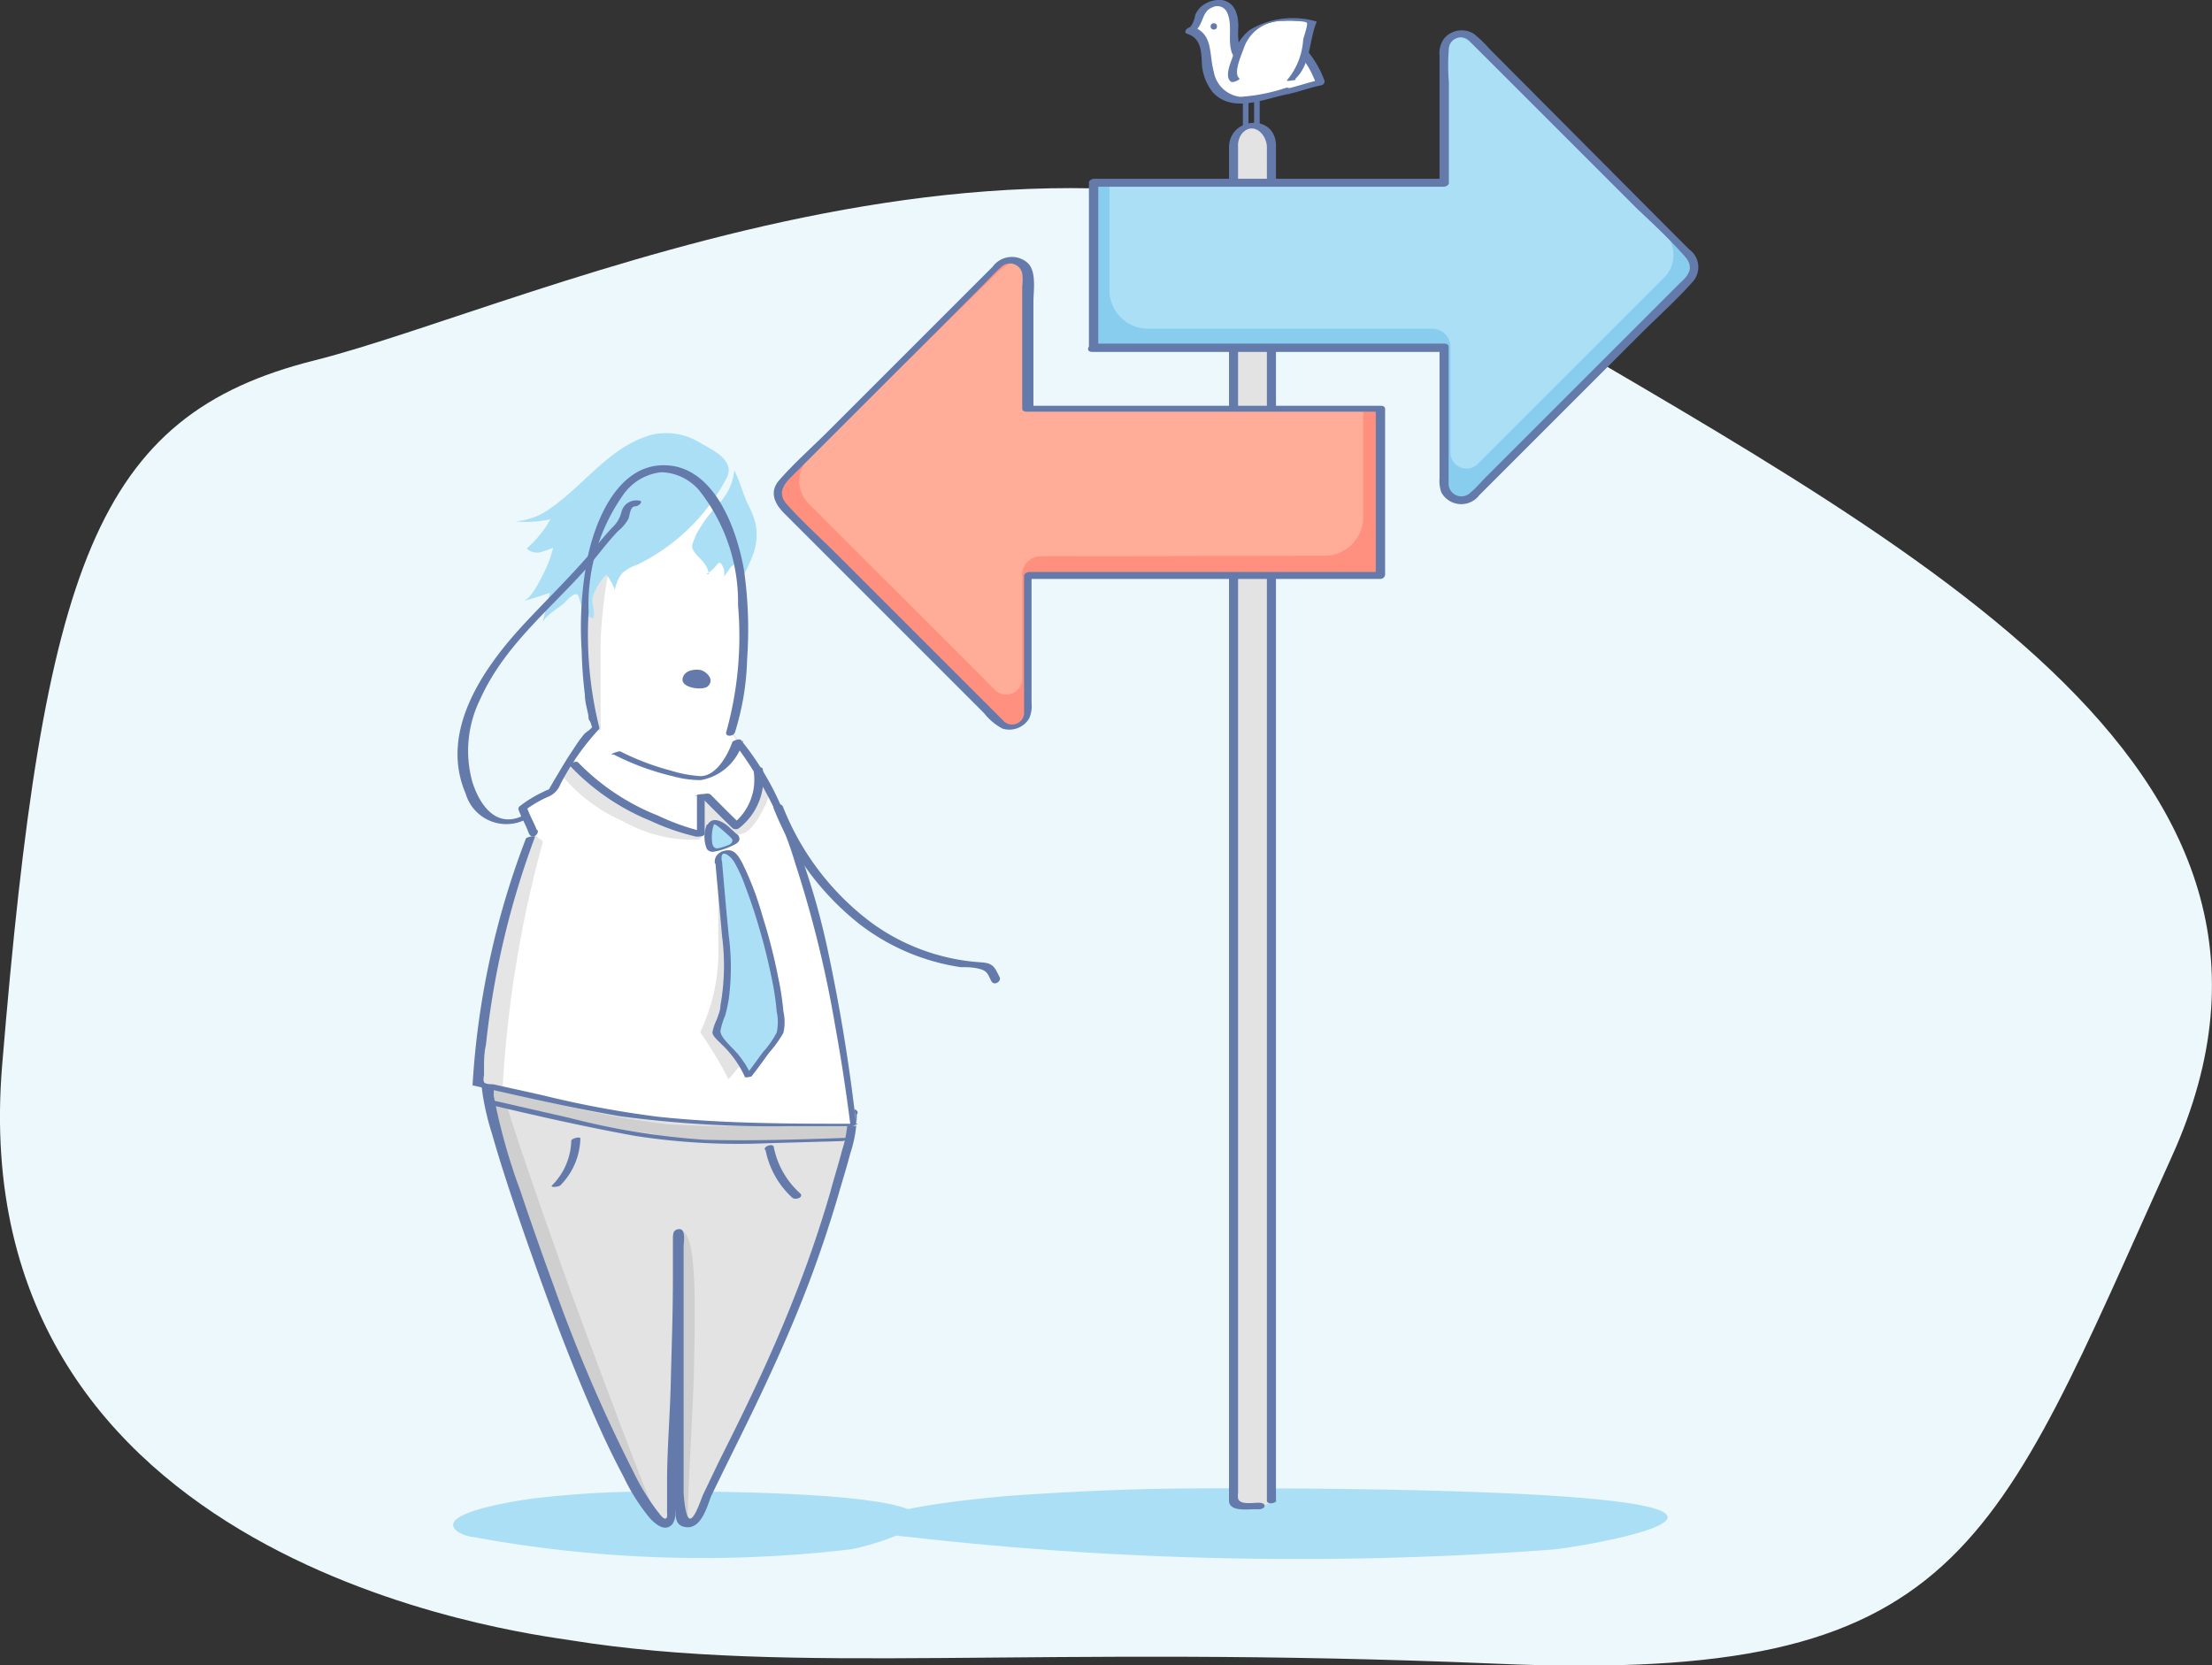 <svg id="Layer_1" data-name="Layer 1" xmlns="http://www.w3.org/2000/svg" viewBox="0 0 82.9 62.42"><rect x="0" y="0" width="82.9" height="62.42" fill="#333333" stroke="none"/><defs><style>.cls-1{fill:#ecf8fb;}.cls-2{fill:#abdff5;}.cls-3{fill:#cfcfcf;}.cls-4{fill:#e3e3e3;}.cls-5{fill:#637aaa;}.cls-6{fill:#e5e5e5;}.cls-7{fill:#fff;}.cls-8{fill:#88cdee;}.cls-9{fill:#ff8f7f;}.cls-10{fill:#ffac98;}.cls-11{fill:#637aab;}</style></defs><title>Artboard 9</title><path class="cls-1" d="M21.38,61.48C19.62,61.2-1.47,58.66.08,39.93s3.5-24.36,11.7-26.42S39.92,1.71,55.56,11,88.09,28.56,81.39,43.36s-7.8,19.74-25.27,19S29.73,62.82,21.38,61.48Z"/><path class="cls-2" d="M62,56.54c2.1.63-3.09,1.48-3.81,1.54A129,129,0,0,1,34,57.6a3.52,3.52,0,0,1-.91-.18c-1.92-.78,4.26-1.32,4.83-1.36,2.13-.15,4.3-.25,6.45-.27C47.46,55.77,59.39,55.76,62,56.54Z"/><path class="cls-2" d="M34.13,56.61c1.23.59-1.81,1.4-2.24,1.46a47.31,47.31,0,0,1-14.15-.46,1.41,1.41,0,0,1-.54-.17c-1.13-.74,2.5-1.24,2.83-1.28a37.28,37.28,0,0,1,3.78-.25C25.6,55.88,32.6,55.88,34.13,56.61Z"/><path class="cls-3" d="M32,41.71c0-.08-5.19-.22-6.08-.22-1.9,0-7.59-.67-7.61-.68s0,.25,0,.28a7.34,7.34,0,0,0,.18.8c.11.41.23.82.35,1.22s.32,1,.49,1.55.4,1.19.61,1.78.45,1.27.69,1.91.49,1.3.74,1.94.5,1.25.76,1.87.49,1.14.75,1.71.46,1,.71,1.45a11.48,11.48,0,0,0,.64,1.08,2.73,2.73,0,0,0,.53.63c.16.13.38.11.38-.13,0-1,0-2,.07-3q0-1.77.05-3.53,0-1.49,0-3c0-.22,0-.45,0-.67s0-.53.15-.49.12.69.13.84q0,.52,0,1,0,1.45,0,2.9t0,3.12c0,.77,0,1.54,0,2.31,0,.13,0,.45,0,.57a.23.23,0,0,0,.21.11c.19,0,.3-.27.37-.41.58-1.13,1.2-2.25,1.76-3.39.28-.56.53-1.13.79-1.7s.48-1.18.76-1.74l0,0a44.74,44.74,0,0,0,1.88-5.3,20.74,20.74,0,0,0,.58-2.23A1.94,1.94,0,0,0,32,41.71Z"/><path class="cls-4" d="M32,41.71c0-.08-5.19-.22-6.08-.22-1.9,0-7.06-.6-7.06-.58.13.81,2.26,6.75,2.49,7.39s3.16,8.57,3.37,8.74.38.11.38-.13c0-1,0-2,.07-3q0-1.77.05-3.53,0-1.49,0-3c0-.22,0-.45,0-.67s0-.39.15-.49c.88-.67.64,4,.64,5s-.31,5.89-.22,5.88.3-.27.37-.41c.58-1.13,1.2-2.25,1.76-3.39.28-.56.53-1.13.79-1.7s.48-1.18.76-1.74l0,0a44.74,44.74,0,0,0,1.88-5.3,20.74,20.74,0,0,0,.58-2.23A1.94,1.94,0,0,0,32,41.71Z"/><path class="cls-3" d="M18.25,41.05a.23.23,0,0,0,0,.18c.05.09.21.09.3.1s.25,0,.37.06l.38.08,1.83.43c.59.13,1.17.25,1.76.36l.9.15.45.06a1.26,1.26,0,0,1,.38.07,4.08,4.08,0,0,0,1.68.23q1.82,0,3.64,0a5,5,0,0,1,.8,0,2.5,2.5,0,0,0,.86-.05.39.39,0,0,0,.22-.56c-.12-.22-.36-.18-.56-.17a36.64,36.64,0,0,1-6.24.15,33.76,33.76,0,0,1-3.94-.72,3.59,3.59,0,0,1-.64-.15l-.66-.16c-.39-.1-.76-.23-1.15-.34a.35.35,0,0,0-.15,0C18.36,40.74,18.28,40.94,18.25,41.05Z"/><path class="cls-5" d="M18.2,41.37c1.85.44,3.7.86,5.57,1.2a25.21,25.21,0,0,0,5,.28l2.8-.08c.08,0,.34-.13.13-.12-1.76.06-3.53.12-5.3.07a27.52,27.52,0,0,1-5.06-.82l-2.89-.66c-.07,0-.34.1-.25.12Z"/><path class="cls-5" d="M32.12,41.64c-.13-.17-.72-.11-.9-.12l-2.06-.08c-1.18,0-2.36,0-3.54-.08a39.18,39.18,0,0,1-4.52-.54l-2-.33a2.8,2.8,0,0,0-.85-.13c-.28.05-.19.4-.17.6a9.84,9.84,0,0,0,.36,1.54c.36,1.26.78,2.51,1.21,3.75.88,2.52,1.79,5,2.91,7.46q.38.83.81,1.64a7.37,7.37,0,0,0,1,1.57c.2.21.55.51.82.22a.69.69,0,0,0,.12-.45c.06-1,.07-2.05.09-3.08.05-2.4,0-4.81.17-7.21a.54.54,0,0,0,0-.13c0-.06,0-.05,0,0l-.24.06c-.11,0-.06,0-.06.14s0,.2,0,.3,0,.42,0,.64q0,.81,0,1.63,0,1.54,0,3.08t0,3.25c0,.42,0,.84.05,1.26,0,.24,0,.53.33.6.62.14.85-.76,1-1.15.44-.91.89-1.81,1.33-2.71.86-1.76,1.68-3.55,2.37-5.38q.59-1.57,1.06-3.17c.15-.53.32-1.06.46-1.6a4.64,4.64,0,0,0,.24-1.54c0-.16-.36-.08-.34.09a4.22,4.22,0,0,1-.21,1.34c-.13.51-.29,1-.43,1.53q-.39,1.35-.87,2.68c-.6,1.66-1.3,3.3-2.06,4.9-.41.87-.84,1.73-1.27,2.59L26.36,56c-.08.16-.3.89-.49.92s-.25-.91-.25-1c0-.47,0-.94,0-1.41q0-1.48,0-3c0-1.06,0-2.13,0-3.19,0-.53,0-1.06,0-1.59,0-.13.08-.59-.1-.65a.24.24,0,0,0-.24.06c-.09.09-.05.39-.06.5,0,.42,0,.85,0,1.27,0,1.29-.05,2.58-.08,3.88S25,54.3,25,55.55c0,.38,0,.77,0,1.15a.6.6,0,0,1,0,.15c-.07.2-.25-.07-.34-.18a8.44,8.44,0,0,1-.91-1.48,58.43,58.43,0,0,1-3-7q-.65-1.77-1.25-3.56a22.36,22.36,0,0,1-1-3.58,2.67,2.67,0,0,0,0-.38.74.74,0,0,0,0-.11s-.19.08-.2.07h0a1.24,1.24,0,0,0,.36.06l1.64.27c1.47.24,3,.47,4.44.6,1,.1,2.07.07,3.1.1,1.27,0,2.54.05,3.81.14l.22,0c.09,0,.09.05,0,0C31.91,41.92,32.23,41.78,32.12,41.64Z"/><path class="cls-5" d="M21.41,42.75a2.46,2.46,0,0,1-.72,1.68c-.09.09.25.06.31,0a2.57,2.57,0,0,0,.75-1.76c0-.08-.34,0-.34.09Z"/><path class="cls-5" d="M28.69,43.1a3.28,3.28,0,0,0,1,1.79c.11.1.43,0,.31-.15A3.16,3.16,0,0,1,29,43c0-.15-.37-.06-.34.09Z"/><path class="cls-6" d="M18,40.63a31,31,0,0,1,.6-4.6q.25-1.26.6-2.49.17-.61.38-1.22A7.6,7.6,0,0,0,20,31.24c0-.33-.19-.6-.34-.86.28-.28.66-.42,1-.67s.35-.62.54-.92a7.5,7.5,0,0,1,1.34-1.69,3.12,3.12,0,0,1,3.36-.7l.35.16c3.25,1.68,5,8.73,5.85,15.63,0,0-5.92,0-7.87-.3C22.51,41.68,18,40.63,18,40.63Z"/><path class="cls-6" d="M27.89,23.07c0-3-1.34-5.49-3-5.49s-3,2.46-3,5.49v.54a13,13,0,0,0,.39,3.67,4.31,4.31,0,0,0,2.53,2.38s2.06-.69,2.59-2.18a12.12,12.12,0,0,0,.46-3.86Z"/><path class="cls-7" d="M18.83,40.91a43.77,43.77,0,0,1,1.5-9.29c.05-.18-.12-.1-.36-.43a5.82,5.82,0,0,1-.41-.91c.52-.28,1.15-.56,1.39-1.12a.12.12,0,0,1,.06-.07c.05,0,.1,0,.13.07a6.13,6.13,0,0,0,2.21,1.62,5.29,5.29,0,0,0,2.83.69c.1,0,.45-.65.55-.67.38-.05.5.51,1,.47.65-.07,1.16-1.62,1.16-1.62,1.59,3.1,2.57,7.85,3.18,12.54,0,0-5.92,0-7.87-.3C22.51,41.68,18.83,40.91,18.83,40.91Z"/><path class="cls-7" d="M28.34,28.87l-.69-1.08L26.13,29l-4.25-1.16a5.16,5.16,0,0,0-.38.5c-.11.18,1,1.21,1.57,1.6A11.73,11.73,0,0,0,25.18,31a2.52,2.52,0,0,0,.68.19s.38,0,.38,0l.19-1.33,1.15,1.07A2.33,2.33,0,0,0,28.34,28.87Z"/><path class="cls-7" d="M27.89,23.61v-.54c0-3-1.34-5.49-3-5.49a1.34,1.34,0,0,0-1.35,1A19.57,19.57,0,0,0,22.51,24c0,.67,0,1.46,0,1.88s0,1.48,0,1.48-.21,0-.21,0a.28.28,0,0,0,0,.05c-.26.1-.48.24-.43.44a4.21,4.21,0,0,0,.93,1.48,3.26,3.26,0,0,0,.61.39,4.19,4.19,0,0,0,1,.33,2.87,2.87,0,0,0,1.63-.15A3.13,3.13,0,0,0,27.65,28a.5.5,0,0,0-.23-.46v0A12.12,12.12,0,0,0,27.89,23.61Z"/><path class="cls-5" d="M26.31,29.91c.38.38.76.76,1.14,1.13a.21.21,0,0,0,.25,0,2.37,2.37,0,0,0,.89-2.19c0-.17-.37-.08-.34.09a2.1,2.1,0,0,1-.77,1.93l.25,0c-.37-.35-.73-.72-1.09-1.08-.12-.11-.44,0-.31.15Z"/><path class="cls-5" d="M26.12,29.81l0,1.49.31-.11a8.57,8.57,0,0,1-1.77-.62,8.54,8.54,0,0,1-3-2c-.05-.06-.37.06-.32.11a8.62,8.62,0,0,0,3.05,2.09,8.65,8.65,0,0,0,1.71.59c.06,0,.31,0,.31-.11l0-1.49s-.34,0-.34.09Z"/><path class="cls-4" d="M26.92,32.4c0,1,0,2,0,3a7,7,0,0,1-.68,3.29,14.33,14.33,0,0,1,1.06,1.76c.22-.23,1-1.2,1.27-1.44.44-.48-.1-3.59-.32-4.5-.11-.46-.56-2.54-1-2.51h-.16c-.12,0-.22.15-.2.32Z"/><path class="cls-2" d="M26.94,32.29c.09,1,.18,2,.28,3a7,7,0,0,1-.41,3.34C27,39,27.94,40,28,40.32c.2-.24.95-1.28,1.14-1.54.39-.52-.4-3.57-.69-4.46-.15-.45-.77-2.48-1.2-2.42l-.16,0c-.12,0-.2.17-.18.34Z"/><path class="cls-5" d="M26.81,32.32c.08.92.17,1.84.25,2.76A8.5,8.5,0,0,1,27,37.69c0,.18-.08.36-.14.53a1.91,1.91,0,0,0-.16.47c0,.15.24.34.33.44a3.88,3.88,0,0,1,.88,1.22c0,.07.22,0,.25,0,.23-.29.45-.6.67-.9a4.24,4.24,0,0,0,.53-.74,1.8,1.8,0,0,0,0-.8,10.73,10.73,0,0,0-.2-1.3,20.68,20.68,0,0,0-.58-2.26,11.58,11.58,0,0,0-.76-2c-.11-.2-.25-.47-.5-.48s-.57.15-.53.48c0,.06.27,0,.26-.07-.07-.54.33-.18.45,0a5.57,5.57,0,0,1,.43.94c.19.5.36,1,.51,1.52.21.7.38,1.41.52,2.12a10.24,10.24,0,0,1,.15,1.06,1.89,1.89,0,0,1,0,.78,3.48,3.48,0,0,1-.52.74c-.22.3-.44.61-.67.9l.25,0a3.47,3.47,0,0,0-.79-1.12c-.13-.15-.38-.38-.38-.58a2.71,2.71,0,0,1,.18-.58q.08-.3.13-.6a8.93,8.93,0,0,0,0-2.4c-.09-.92-.17-1.84-.25-2.76C27.06,32.19,26.8,32.24,26.81,32.32Z"/><path class="cls-2" d="M26.63,30.93c0-.1.12-.17.27-.1a2.48,2.48,0,0,1,.58.48c.14.13.22.23,0,.35a4.05,4.05,0,0,1-.63.22c-.32.11-.31-.46-.28-.63A1.54,1.54,0,0,1,26.63,30.93Z"/><path class="cls-5" d="M26.76,30.91c0-.1.52.38.57.43a.47.47,0,0,1,.12.14c0,.1-.06.16-.14.19a2.13,2.13,0,0,1-.42.13c-.18,0-.2-.17-.21-.32a1.55,1.55,0,0,1,.07-.57c0-.08-.23,0-.26,0a1.21,1.21,0,0,0,0,.91.27.27,0,0,0,.28.1,2.65,2.65,0,0,0,.65-.21c.11-.05.32-.14.29-.29s-.09-.14-.14-.19L27.32,31c-.23-.21-.64-.44-.82-.05C26.47,31,26.72,31,26.76,30.91Z"/><path class="cls-5" d="M26.52,25.73c-.19.16-1,.06-.94-.29s.52-.37.7-.32S26.81,25.47,26.52,25.73Z"/><path class="cls-2" d="M27,18.81a2.07,2.07,0,0,0,.52-1.18c.21.4.32.88.52,1.29a3.29,3.29,0,0,1,.28.72,2.19,2.19,0,0,1-.11,1.18,6.24,6.24,0,0,1-.54,1.07s.08-.06.07-.11l-.13-.72c0,.05-.19.15-.23.21l-.25.35A.59.59,0,0,0,27,21.1h-.08a1.49,1.49,0,0,1-.45.42l.1,0a1,1,0,0,0-.13-.34c-.12-.2-.33-.34-.45-.54s0-.3.09-.59A5.75,5.75,0,0,1,27,18.81Z"/><path class="cls-2" d="M20.52,19.65l.11-.19a4,4,0,0,1-1.31.08,2.48,2.48,0,0,0,1.31-.49c1.29-.89,2.24-2.34,3.82-2.76a2.41,2.41,0,0,1,1.81.32c.46.26,1.26.64,1,1.25a7.49,7.49,0,0,1-3.34,3.29,1.8,1.8,0,0,0-.61.34,1.58,1.58,0,0,0-.27.62c0-.05-.28-.62-.34-.55a2.21,2.21,0,0,0-.48.79c-.08.25.12.61,0,.82-.36-.07-.44-.5-.53-.8s-.49.18-.56.25-.74.49-.8.72l.28-1.12q-.5.17-1,.31c.28-.08.57-.67.69-.9a4.6,4.6,0,0,0,.43-1.1,4.48,4.48,0,0,1-.48.17.57.57,0,0,1-.51-.14A4.36,4.36,0,0,0,20.52,19.65Z"/><path class="cls-5" d="M20.12,31.11c-.12-.3-.28-.57-.38-.87l-.06.13a4.25,4.25,0,0,1,.85-.5A.82.82,0,0,0,21,29.4a9.31,9.31,0,0,1,1.45-2.07.11.11,0,0,0,0-.1,14.4,14.4,0,0,1-.39-4.3,7.14,7.14,0,0,1,1.3-4.39,2,2,0,0,1,1.42-.84,1.93,1.93,0,0,1,1.44.7,6.75,6.75,0,0,1,1.44,4.29,13.35,13.35,0,0,1-.44,4.74c-.07.19.28.2.33,0A9.94,9.94,0,0,0,28,24.7a15.65,15.65,0,0,0-.12-3.35c-.26-1.48-1.08-3.83-2.91-3.91S22.28,19.57,22,21a13.84,13.84,0,0,0-.2,3.4,16.44,16.44,0,0,0,.12,1.64c0,.22.06.45.11.67s0,.21.07.31.07.28.1.19c0,.1-.23.22-.31.31a5.48,5.48,0,0,0-.4.56c-.26.38-.49.78-.73,1.18l-.19.33s.13,0,0,0a1.24,1.24,0,0,0-.21.09,4.6,4.6,0,0,0-.87.53.13.13,0,0,0-.06.13c.11.3.27.57.38.87s.4.06.34-.09Z"/><path class="cls-5" d="M23,28.28a9.7,9.7,0,0,0,2.2.81,3.9,3.9,0,0,0,1.06.15,2,2,0,0,0,1.59-1.47l-.33.09a14,14,0,0,1,2.29,4.52,42.59,42.59,0,0,1,1.49,6.07c.23,1.26.42,2.52.58,3.79l.28-.12c-2.49,0-5,0-7.48-.26a37.81,37.81,0,0,1-4.35-.81l-1.85-.41c-.06,0-.3,0-.34-.08s0-.26,0-.27,0-.23,0-.34,0-.52.07-.77a31.7,31.7,0,0,1,1.84-7.81c0-.06-.3,0-.34.06a30.81,30.81,0,0,0-2,9.25l0,0c1.84.42,3.68.84,5.54,1.16a43,43,0,0,0,6.37.37l2.18,0c.05,0,.29,0,.28-.12A66.69,66.69,0,0,0,31,35.51a27.11,27.11,0,0,0-1.85-5.57,10.65,10.65,0,0,0-1.38-2.2c0-.06-.31,0-.33.09-.18.5-.61,1.27-1.2,1.26a4.75,4.75,0,0,1-1.11-.21,9.62,9.62,0,0,1-1.89-.72c-.09,0-.36.1-.32.12Z"/><path class="cls-5" d="M29,30.31a10.37,10.37,0,0,0,3.19,4.31A8.16,8.16,0,0,0,36,36.25c.25,0,.5,0,.76.08s.28.23.39.44.4,0,.31-.15c-.19-.38-.24-.52-.69-.55a7.82,7.82,0,0,1-4.13-1.5,10,10,0,0,1-3.3-4.34c-.07-.16-.41-.06-.34.09Z"/><path class="cls-5" d="M19.54,30.6c-1,.44-1.59-.5-1.84-1.3A4.37,4.37,0,0,1,18,26.2c.9-2,2.6-3.34,4-4.92.4-.45.75-.95,1.17-1.38a1.6,1.6,0,0,0,.38-.45c.05-.12.07-.47.24-.47s.36-.22.13-.22a.57.57,0,0,0-.63.43,1.16,1.16,0,0,1-.33.57,9.55,9.55,0,0,0-.66.77c-.83,1-1.79,1.92-2.68,2.88-1.5,1.62-3.17,4-2.17,6.33a1.59,1.59,0,0,0,2.2,1c.21-.1,0-.24-.14-.17Z"/><path class="cls-4" d="M46.93,56.44h0c-.39,0-.71,0-.71-.35V5.46a.71.71,0,0,1,.71-.71h0a.71.71,0,0,1,.71.71V56.09C47.64,56.48,47.33,56.44,46.93,56.44Z"/><path class="cls-5" d="M47.82,56.21V6.83c0-.47,0-1,0-1.43-.07-1.15-1.73-1-1.76.1,0,.2,0,.4,0,.59v50c0,.05,0,.1,0,.15,0,.46.77.31,1.07.33s.35-.21.12-.24-.76.11-.85-.16a.86.86,0,0,1,0-.22V7.44c0-.65,0-1.29,0-1.94a.73.73,0,0,1,.15-.5c.4-.45.91,0,.93.5,0,.19,0,.38,0,.57V56.24c0,.17.35.11.35,0Z"/><path class="cls-8" d="M40.94,13.06H54.12v5.08a.64.64,0,0,0,1.09.45l8.11-8.11a.65.65,0,0,0,0-.92L55.21,1.45a.64.64,0,0,0-1.09.45V6.82H40.94Z"/><path class="cls-2" d="M43.08,12.32l10.59,0a.69.69,0,0,1,.69.69V17a.6.6,0,0,0,1,.41l7-7a1.2,1.2,0,0,0,0-1.71l-7-6.89c-.78-.77-1.25-.51-1.25.41v4.7l-12.53,0v4A1.45,1.45,0,0,0,43.08,12.32Z"/><path class="cls-5" d="M40.93,13.19H54.11l-.16-.12v4.86a1.26,1.26,0,0,0,.07.53.85.85,0,0,0,1.42.1l6-6c.66-.66,1.37-1.29,2-2a.82.82,0,0,0-.13-1.21l-1-1L55.82,1.83a4.51,4.51,0,0,0-.58-.56.86.86,0,0,0-1.09.14.9.9,0,0,0-.2.66V6.84l.19-.14H41c-.07,0-.19.06-.19.14v6.23c0,.18.35.14.35,0V6.81L40.93,7H54.11c.07,0,.19-.06.19-.14V3.1a8.05,8.05,0,0,1,0-1.3.45.45,0,0,1,.79-.24l.25.25,6,6C62,8.43,62.61,9,63.16,9.63c.37.43.07.74-.22,1l-1,1-6.23,6.23c-.21.21-.4.44-.63.63a.48.48,0,0,1-.79-.4c0-.15,0-.3,0-.45V13c0-.09-.08-.12-.16-.12H41C40.75,12.93,40.69,13.19,40.93,13.19Z"/><path class="cls-9" d="M51.73,21.57H38.55v5.08a.64.64,0,0,1-1.09.45L29.35,19a.65.65,0,0,1,0-.92L37.46,10a.64.64,0,0,1,1.09.45v4.92H51.73Z"/><path class="cls-10" d="M49.59,20.83,39,20.85a.69.69,0,0,0-.69.69v3.93a.6.6,0,0,1-1,.41l-7-7a1.2,1.2,0,0,1,0-1.71l7-6.89c.78-.77,1.25-.51,1.25.41v4.7l12.53,0v4A1.45,1.45,0,0,1,49.59,20.83Z"/><path class="cls-5" d="M51.75,21.44H38.57c-.07,0-.19.06-.19.14v3.7c0,.45,0,.92,0,1.38a.45.45,0,0,1-.78.35l-.21-.21-6-6c-.63-.63-1.32-1.24-1.91-1.91-.34-.39-.13-.71.16-1l.94-.94,6.25-6.25c.23-.23.45-.48.69-.69a.47.47,0,0,1,.79.24,1.89,1.89,0,0,1,0,.48v4.58c0,.09.08.12.16.12H51.72l-.16-.12v6.23c0,.18.35.14.35,0V15.33c0-.09-.08-.12-.16-.12H38.57l.16.12v-4c0-.42.12-1.12-.19-1.45A.89.89,0,0,0,37.2,10l-6.13,6.13c-.62.62-1.29,1.21-1.86,1.86-.4.45-.17.9.18,1.25l1,1,6.49,6.49a2.19,2.19,0,0,0,.69.58.87.87,0,0,0,1-.38,1.16,1.16,0,0,0,.09-.59V21.56l-.19.14H51.72C51.92,21.7,52,21.44,51.75,21.44Z"/><path class="cls-11" d="M47,3.72v1c0,.09.21.05.21,0v-1c0-.09-.21-.05-.21,0Z"/><path class="cls-11" d="M46.58,3.78V4.7c0,.09.21.05.21,0V3.75c0-.09-.21-.05-.21,0Z"/><path class="cls-7" d="M48.23,3.41c.42-.08.82-.25,1.24-.33a3.1,3.1,0,0,0-.48-.9c-.12-.19,0-.22-.23-.05a1.8,1.8,0,0,1-2.36,0C46,1.62,46.52.36,45.84.15a.83.83,0,0,0-.53.06c-.26.11-.33.31-.43.55s-.13.36-.29.38c1,.27.31,1.36,1,2.17a1.35,1.35,0,0,0,1.39.4c.35-.07.69-.16,1-.25Z"/><path class="cls-5" d="M48.26,3.53c.42-.09.82-.24,1.24-.33.07,0,.16-.08.14-.17A3.67,3.67,0,0,0,49.07,2c0-.06-.13-.06-.19,0a.68.68,0,0,0-.26.17,1.65,1.65,0,0,1-.45.24,1.81,1.81,0,0,1-1,.07.91.91,0,0,1-.7-.56A3.42,3.42,0,0,1,46.41,1c0-.43-.11-.91-.62-1A1.08,1.08,0,0,0,45,.26a1,1,0,0,0-.21.31c0,.09-.11.42-.22.46s-.23.19-.07.24c.48.16.51.58.54,1a1.9,1.9,0,0,0,.42,1.2c.75.79,1.92.23,2.8.06.22,0,.15-.28-.06-.24a6.87,6.87,0,0,1-1.71.34,1.14,1.14,0,0,1-1-.94C45.3,2,45.48,1.28,44.7,1l-.07.24c.24-.08.33-.26.42-.48s.16-.4.4-.49a.4.4,0,0,1,.54.2c.22.48,0,1.06.19,1.54a1.37,1.37,0,0,0,1.25.65,2.41,2.41,0,0,0,.9-.15,2.17,2.17,0,0,0,.34-.16c.08,0,.25-.22.29-.22l-.19,0a3.51,3.51,0,0,1,.55,1L49.44,3c-.42.09-.82.24-1.24.33C48,3.34,48.05,3.58,48.26,3.53Z"/><path class="cls-7" d="M46.26,3a2.05,2.05,0,0,0,2.1,0c.61-.49.51-1.48.82-2.14a2.83,2.83,0,0,0-2.31.31,1.49,1.49,0,0,0-.48.79C46.32,2.18,46,2.89,46.26,3Z"/><path class="cls-5" d="M48.55,2.95c.59-.56.5-1.44.8-2.14,0,0,0,0,0,0a3.15,3.15,0,0,0-2.51.31,1.84,1.84,0,0,0-.64,1c-.07.22-.32.75-.07.94.07.06.37-.08.32-.12-.25-.19.09-.91.17-1.15a1.5,1.5,0,0,1,1.47-1,3.21,3.21,0,0,1,.46,0s.39,0,.43.07-.11.5-.14.62A2.62,2.62,0,0,1,48.24,3c-.07.07.25,0,.31,0Z"/><circle class="cls-11" cx="45.49" cy="0.99" r="0.12"/></svg>